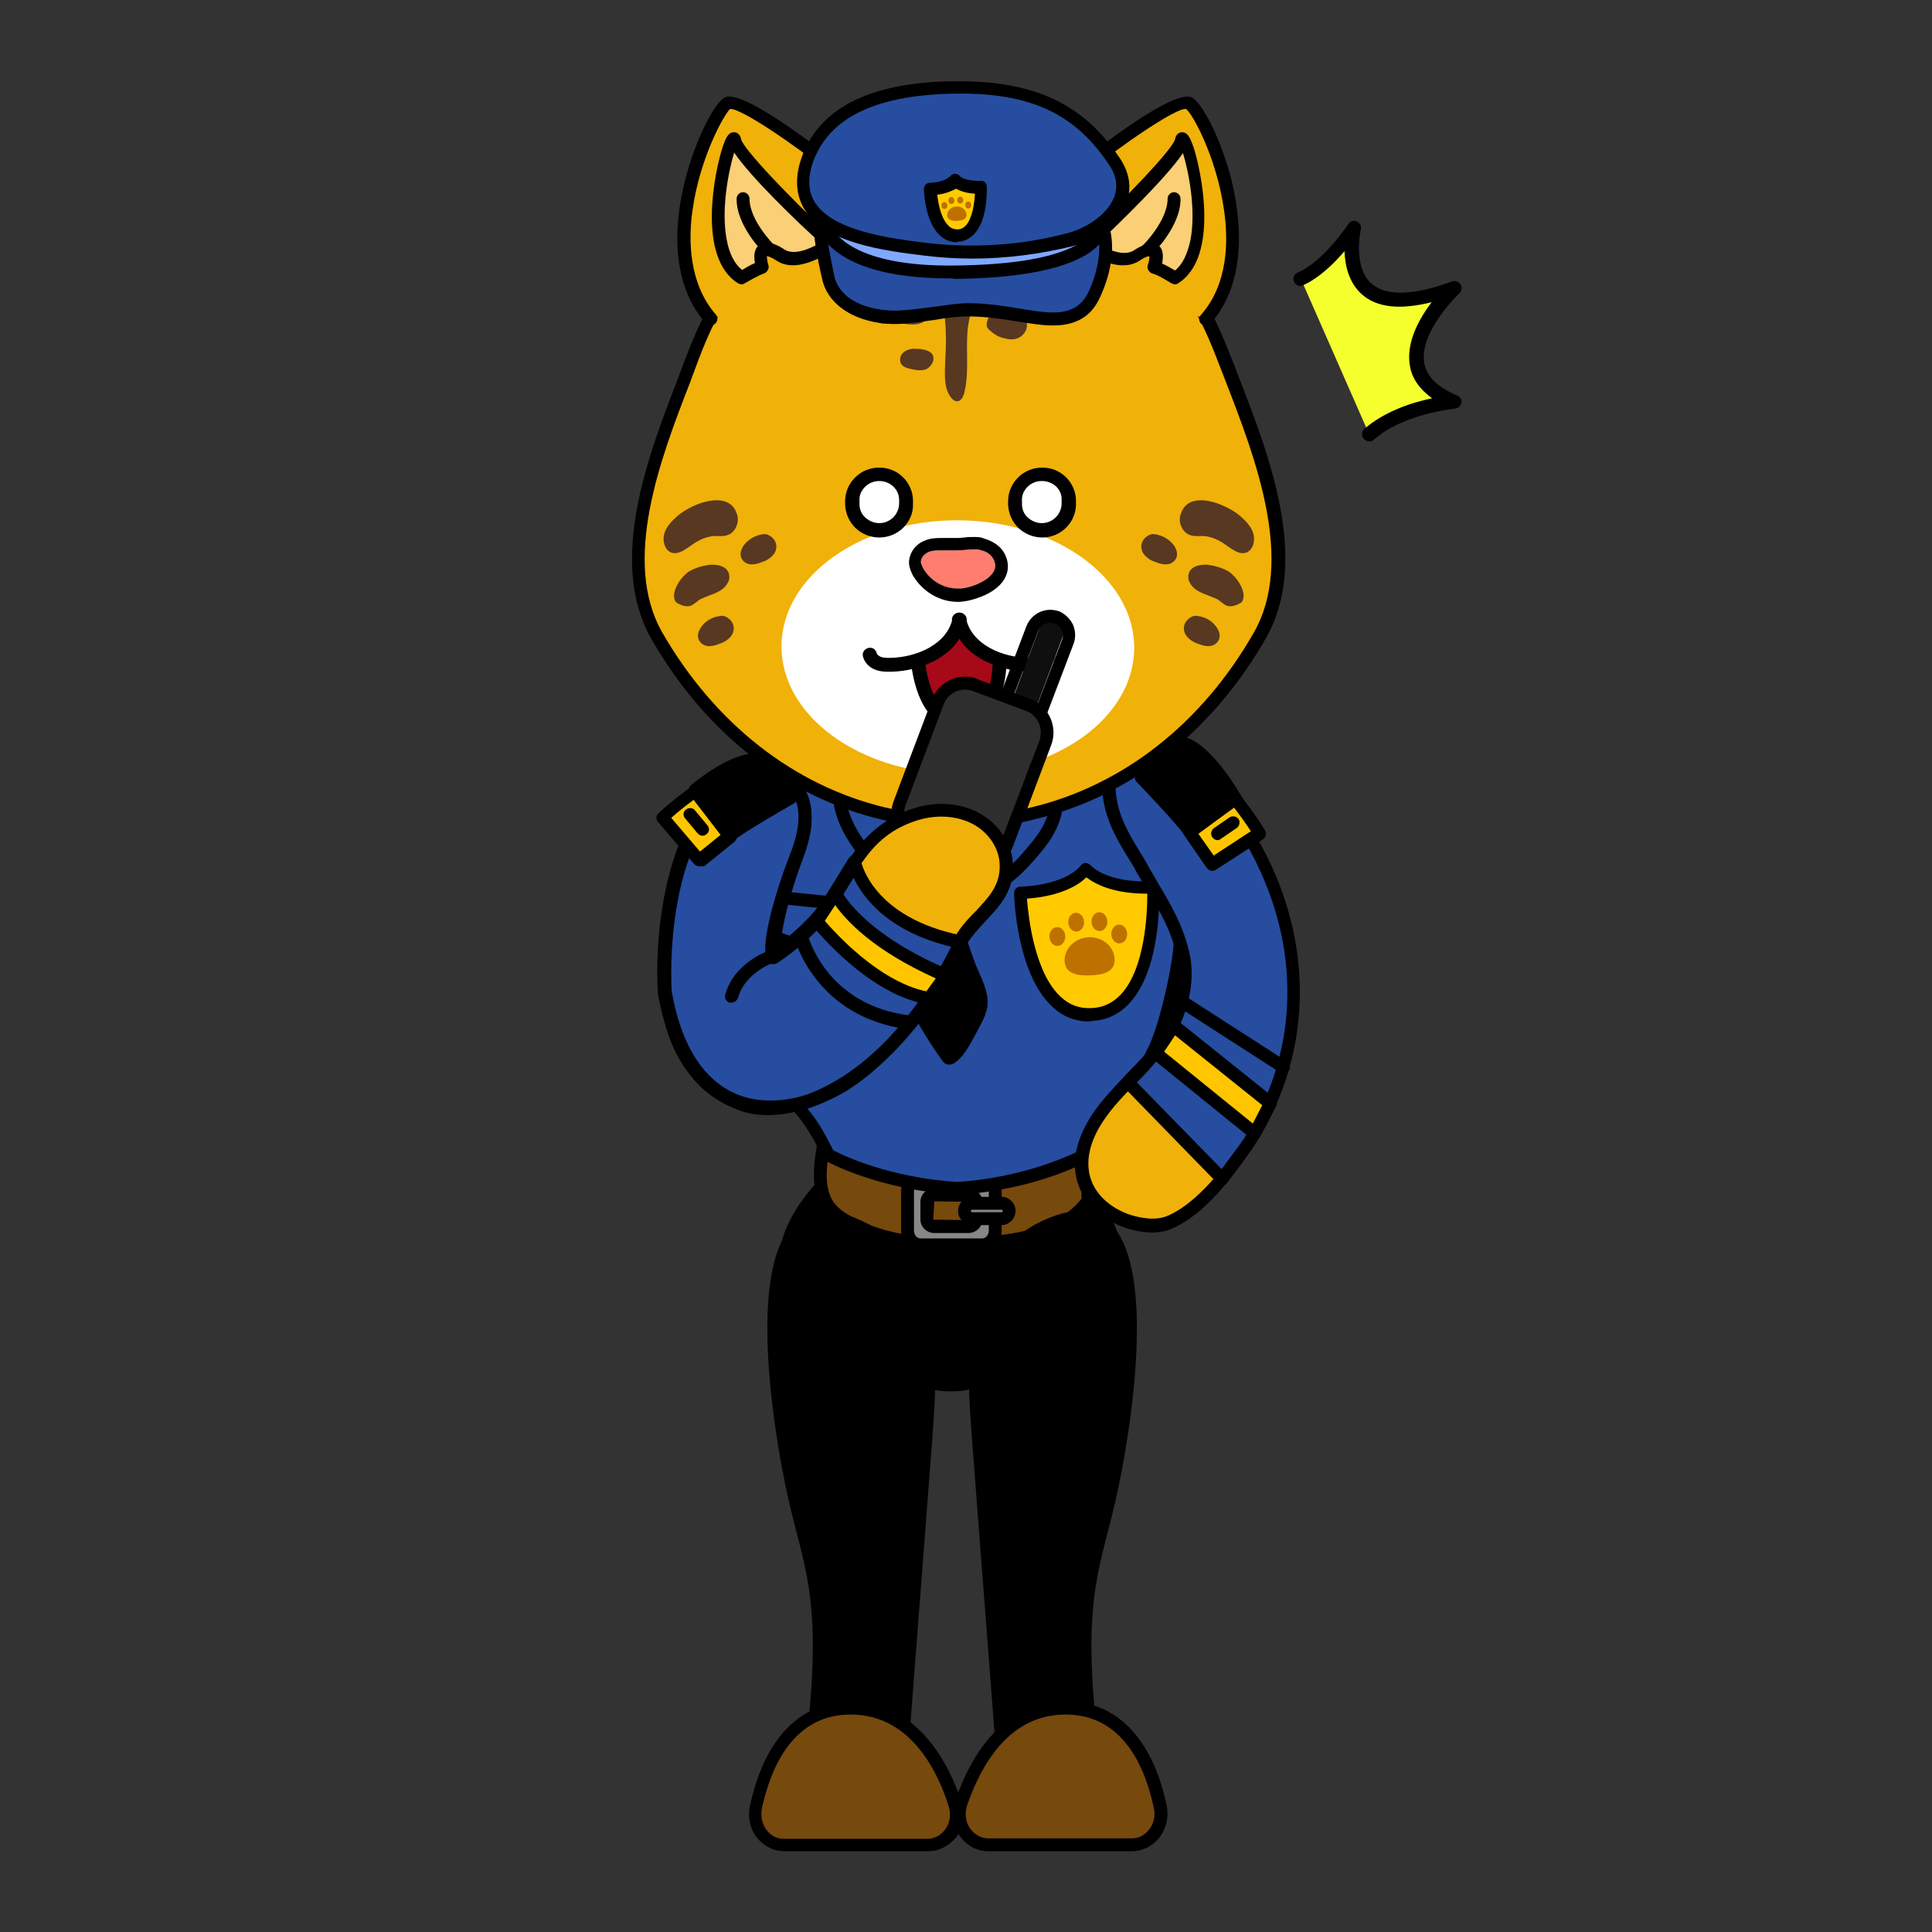 <?xml version="1.0" encoding="utf-8"?>
<!-- Generator: Adobe Illustrator 26.5.0, SVG Export Plug-In . SVG Version: 6.00 Build 0)  -->
<svg version="1.1" id="레이어_5" xmlns="http://www.w3.org/2000/svg" xmlns:xlink="http://www.w3.org/1999/xlink" x="0px"
	 y="0px" viewBox="0 0 390 390" style="enable-background:new 0 0 390 390;" xml:space="preserve">
<rect x="0" y="0" width="390" height="390" fill="#333333" stroke="none"/>
<path d="M211.9,232.8c-5.7-3-12.9-4.4-19.9-4.4c-7,0-14.2,1.4-19.9,4.4c-6.7,3.5-16.9,15.8-14.2,23.4c1,2.9,3.6,4.9,6.1,6.8
	c7.8,5.9,15.6,11.6,23.6,17.2c1.3,0.9,7.4,0.9,8.7,0c8-5.6,15.9-11.3,23.6-17.2c2.5-1.9,5.1-3.9,6.1-6.8
	C228.8,248.6,218.7,236.4,211.9,232.8z"/>
<g>
	<path style="fill:#76490D;" d="M219.9,231.8c0,3.6-0.3,6.9-0.3,10.5c-4.7,6.4-13.1,7.9-20.6,8.5c-9.3,0.7-19.1,0.4-27.5-4.1
		c-1.6-0.8-3.2-1.9-4.2-3.4c-2.3-3.3-1.7-7.9-1.1-12c14.3-0.6,29.3-1.6,43.6-2.2C213.1,229.1,216.9,230.6,219.9,231.8z"/>
	<path d="M192,252.4c-6.8,0-14.4-0.9-21.1-4.5c-1.5-0.8-3.4-1.9-4.7-3.8c-2.6-3.7-2-8.6-1.3-12.9l0.2-1l1,0
		c7.2-0.3,14.5-0.7,21.8-1.1c7.3-0.4,14.7-0.8,21.8-1.1c3.4-0.1,7.3,1.3,10.6,2.7l0.8,0.3v0.9c0,1.8-0.1,3.6-0.2,5.3
		c-0.1,1.7-0.2,3.4-0.2,5.2v0.4l-0.3,0.3c-5.2,6.9-14.2,8.4-21.6,9C196.9,252.3,194.5,252.4,192,252.4z M167.3,232.7
		c-0.6,3.7-0.8,7.4,1,10c1,1.4,2.5,2.3,3.8,3c8.6,4.6,18.8,4.5,26.8,3.9c6.6-0.5,14.8-1.8,19.4-7.6c0-1.7,0.1-3.3,0.2-4.9
		c0.1-1.4,0.1-2.9,0.2-4.4c-2.9-1.2-6-2.3-8.7-2.1c-7.2,0.3-14.5,0.7-21.8,1.1C181.1,232,174.2,232.4,167.3,232.7z"/>
</g>
<g>
	<g>
		<path style="fill:#878787;" d="M198.2,237.5h-12.3c-1.5,0-2.7,1.3-2.7,2.9v8c0,1.6,1.2,2.9,2.7,2.9h12.3c1.5,0,2.7-1.3,2.7-2.9v-8
			C200.9,238.8,199.7,237.5,198.2,237.5z M197,246.3c0,0.8-0.7,1.4-1.5,1.4h-6.9c-0.8,0-1.5-0.6-1.5-1.4v-3.6c0-0.8,0.7-1.4,1.5-1.4
			h6.9c0.8,0,1.5,0.6,1.5,1.4V246.3z"/>
		<path d="M198.2,252.7h-12.3c-2.2,0-4-1.9-4-4.2v-8c0-2.3,1.8-4.2,4-4.2h12.3c2.2,0,4,1.9,4,4.2v8
			C202.2,250.8,200.4,252.7,198.2,252.7z M185.9,238.8c-0.8,0-1.4,0.7-1.4,1.6v8c0,0.9,0.6,1.6,1.4,1.6h12.3c0.8,0,1.4-0.7,1.4-1.6
			v-8c0-0.9-0.6-1.6-1.4-1.6H185.9z M195.5,248.9h-6.9c-1.5,0-2.8-1.2-2.8-2.7v-3.6c0-1.5,1.2-2.7,2.8-2.7h6.9
			c1.5,0,2.8,1.2,2.8,2.7v3.6C198.3,247.7,197,248.9,195.5,248.9z M188.6,242.5l-0.2,3.7l7.1,0.1l0.2-0.1v-3.6L188.6,242.5z"/>
	</g>
	<g>
		<path style="fill:#878787;" d="M203,246h-7.6c-0.4,0-0.7-0.3-0.7-0.7v-1.7c0-0.4,0.3-0.7,0.7-0.7h7.6c0.4,0,0.7,0.3,0.7,0.7v1.7
			C203.7,245.7,203.4,246,203,246z"/>
		<path d="M202.2,247.3h-6c-1.5,0-2.8-1.3-2.8-2.8c0-1.7,1.3-2.9,2.8-2.9h6c1.5,0,2.8,1.3,2.8,2.8C205,246,203.7,247.3,202.2,247.3z
			 M196.2,244.2c-0.1,0-0.2,0.1-0.2,0.2c0,0.2,0.1,0.3,0.2,0.3h6c0.1,0,0.2-0.1,0.2-0.2c0-0.2-0.1-0.3-0.2-0.3H196.2z"/>
	</g>
</g>
<g>
	<path d="M159.3,303.3c1.3,5.6,3,11.1,3.9,16.8c1.7,10.8,0.6,21.9-0.5,32.8c6.7,2,13.8,2.5,20.6,1.5c1.6-21.4,3.3-42.7,4.9-64.1
		c0.6-8.1,1.2-16.3-0.4-24.2c-1.6-7.9-5.9-15.6-12.7-19.1C145.5,231.7,156.3,290.5,159.3,303.3z"/>
	<g>
		<path style="fill:#76490D;" d="M158.3,372.4c-3.8,0-6.5-3.8-5.7-7.7c1.8-8.2,6.5-19.9,19.1-19.9c12.3,0,18.3,11.2,21.1,19.3
			c1.4,4.1-1.5,8.3-5.5,8.3H158.3z"/>
		<path d="M187.3,373.7h-29c-2.1,0-4-1-5.4-2.6c-1.5-1.8-2-4.3-1.5-6.6c2.9-13.5,10.1-21,20.4-21c10,0,17.9,7.2,22.3,20.2
			c0.8,2.4,0.4,5-1,7.1C191.6,372.6,189.6,373.7,187.3,373.7z M171.7,346.1c-11.4,0-16,10.3-17.9,18.9c-0.3,1.6,0,3.2,1,4.5
			c0.9,1.1,2.1,1.7,3.4,1.7h29c1.4,0,2.7-0.7,3.6-1.9c1-1.4,1.2-3.1,0.7-4.7C188.8,356.1,183,346.1,171.7,346.1z"/>
	</g>
</g>
<g>
	<path d="M225.1,303.3c-1.3,5.6-3,11.1-3.9,16.8c-1.7,10.8-0.6,21.9,0.5,32.8c-6.7,2-13.8,2.5-20.6,1.5c-1.6-21.4-3.3-42.7-4.9-64.1
		c-0.6-8.1-1.2-16.3,0.4-24.2c1.6-7.9,5.9-15.6,12.7-19.1C238.9,231.7,228.1,290.5,225.1,303.3z"/>
	<g>
		<path style="fill:#76490D;" d="M228.5,372.4c3.8,0,6.5-3.8,5.7-7.7c-1.8-8.2-6.5-19.9-19.1-19.9c-12.3,0-18.3,11.2-21.1,19.3
			c-1.4,4.1,1.5,8.3,5.5,8.3H228.5z"/>
		<path d="M228.5,373.7h-29c-2.3,0-4.3-1.1-5.7-3c-1.5-2-1.8-4.7-1-7.1c4.4-13,12.3-20.2,22.3-20.2c10.2,0,17.5,7.4,20.4,21
			c0.5,2.4-0.1,4.8-1.5,6.6C232.6,372.7,230.6,373.7,228.5,373.7z M215.1,346.1c-11.3,0-17,10-19.9,18.4c-0.5,1.6-0.3,3.4,0.7,4.7
			c0.9,1.2,2.2,1.9,3.6,1.9h29c1.3,0,2.5-0.6,3.4-1.7c1-1.2,1.4-2.9,1-4.5C231.1,356.4,226.5,346.1,215.1,346.1z"/>
	</g>
</g>
<g>
	<g>
		<path style="fill:#264DA0;" d="M233.9,170c-2.1-5.7-4.2-11.5-6.3-17.2h-34.5h-34.5c-2.1,5.7-4.2,11.5-6.3,17.2
			c-2.5,6.9-5.1,14.3-4.3,21.9c0.6,5.3,2.9,15.3,5.1,19.8c6,12.5,8,9,14.1,21.5c0,0,10,5.7,25.9,6.8c15.9-1.1,25.9-6.8,25.9-6.8
			c6-12.5,8-9,14.1-21.5c2.2-4.6,4.5-14.5,5.1-19.8C239.1,184.3,236.5,176.9,233.9,170z"/>
		<path d="M193.2,241.2c-16.2-1.1-26.2-6.7-26.6-6.9l-0.3-0.2l-0.2-0.4c-2.9-6.1-4.8-8.2-6.8-10.4c-2-2.3-4.1-4.6-7.2-11
			c-2.3-4.9-4.6-15.1-5.2-20.2c-0.9-8.1,2-16.1,4.3-22.5l6.6-18h70.8l6.6,18c2.3,6.4,5.2,14.4,4.3,22.5c-0.6,5.2-2.8,15.4-5.2,20.2
			c-3.1,6.4-5.2,8.7-7.2,11c-2,2.2-3.9,4.4-6.8,10.4l-0.2,0.4l-0.3,0.2C219.3,234.5,209.3,240.2,193.2,241.2z M168.2,232.2
			c1.9,1,11.2,5.5,25,6.4c13.6-0.9,23-5.5,24.9-6.4c3-6.1,5-8.4,7-10.6c2-2.2,3.9-4.4,6.8-10.4c2-4.2,4.3-13.9,4.9-19.4
			c0.9-7.5-1.9-15.2-4.2-21.3l-6-16.3h-67.2l-6,16.3c-2.2,6.2-5,13.8-4.2,21.3c0.6,5.5,2.9,15.2,4.9,19.4c2.9,6.1,4.8,8.2,6.8,10.4
			C163.2,223.8,165.2,226.1,168.2,232.2z"/>
	</g>
	<path d="M188.5,182.4c0.2,0.2,0.5,0.5,0.6,0.8c0.1,0.4,0,0.7-0.1,1.1c-1.6,5.7-3.4,11.4-5.3,16.9c-0.2,0.4-0.3,0.9-0.3,1.3
		c0,0.5,0.2,0.9,0.5,1.4c1.8,3.4,3.8,6.7,6.1,9.9c0.2,0.3,0.5,0.7,0.8,0.9c2.7,1.5,5.8-5.4,6.8-7.2c1.2-2.2,2.2-4.2,1.6-6.8
		c-0.5-2.5-1.9-4.8-2.7-7.2c-1-2.9-2.4-6.4-2.5-9.5c0-0.5,0.3-0.9,0.6-1.3c1-1.3,2.1-2.6,2.9-4.1c0.7-1.5,1.1-3.4,0.6-5
		c-1.3-4-6.6-4-9.1-1.4c-1,1.1-2,2.7-2.9,4C184.5,178.5,186.8,180.6,188.5,182.4z"/>
	<g>
		<path style="fill:#264DA0;" d="M169.4,159.6c-0.1,6.8,5.5,14,10.6,17.3c2.1,1.3,2.5,1.6,4.5,0.6c2.6-1.3,5.2-4.2,7.1-6.2
			c2.1,1.8,4.1,6.5,6.8,7.4c3.5,1.1,8.8-5.3,10.8-7.8c3-3.7,5-8.2,3.5-13.1c-3.1-10-13.6-13.9-22.6-13.4c-6.4,0.3-14.9,3.2-18.9,9
			C170,155.3,169.5,157.4,169.4,159.6z"/>
		<path d="M199.3,180.1c-0.4,0-0.8-0.1-1.2-0.2c-2.1-0.6-3.6-2.8-5.1-4.8c-0.5-0.7-1-1.3-1.4-1.9c-1.9,1.9-4.1,4.2-6.5,5.5
			c-2.6,1.3-3.5,0.9-5.7-0.6c-5.7-3.7-11.4-11.2-11.3-18.4c0-2.5,0.7-4.9,2.2-7c4.2-6.2,13-9.3,19.9-9.6c9.5-0.5,20.6,3.8,23.9,14.3
			c1.4,4.6,0.2,9.6-3.7,14.3C207.1,175.7,203,180.1,199.3,180.1z M191.6,169.5l0.9,0.8c0.9,0.8,1.8,2,2.7,3.2
			c1.2,1.6,2.5,3.5,3.7,3.9c1.3,0.4,3.9-0.6,9.4-7.4c3.4-4.1,4.5-8.1,3.3-11.9c-2.9-9.3-12.8-13-21.3-12.5
			c-6.3,0.3-14.2,3.1-17.9,8.5c-1.1,1.7-1.7,3.5-1.7,5.5l0,0c-0.1,6.3,5.1,13,10,16.2c1.9,1.2,1.9,1.2,3.2,0.5
			c2.1-1.1,4.3-3.3,6-5.2L191.6,169.5z"/>
	</g>
	<path d="M164.7,193.5c-0.1,0-0.3,0-0.4-0.1l-9.8-3.6c-0.6-0.2-1-0.9-0.8-1.5l1.6-7.5c0.1-0.6,0.7-1.1,1.4-1l19.8,2
		c0.7,0.1,1.2,0.6,1.2,1.3v7.4c0,0.6-0.5,1.2-1.1,1.3l-11.6,1.7C164.9,193.5,164.8,193.5,164.7,193.5z M156.4,187.8l8.5,3.1
		l10.2-1.5v-5.1l-17.5-1.8L156.4,187.8z"/>
	<g>
		<g>
			<path style="fill:#FFCA00;" d="M232.8,179.2c-10.4,0.4-13.6-3.7-13.6-3.7s-2.8,4.4-13.3,4.8c0,0,0.8,25.2,14.4,24.7
				C234,204.4,232.8,179.2,232.8,179.2z"/>
			<path d="M219.9,206.2c-2.9,0-5.4-1-7.5-3c-7.2-6.7-7.7-22.2-7.7-22.9c0-0.7,0.5-1.3,1.2-1.3c9.5-0.4,12.2-4.2,12.2-4.2
				c0.2-0.3,0.6-0.6,1-0.6c0.4,0,0.8,0.2,1.1,0.5c0,0,3,3.6,12.5,3.2c0.8,0,1.3,0.5,1.3,1.2c0,0.7,0.7,16.2-6,23.4
				c-2.1,2.3-4.7,3.5-7.8,3.6C220.2,206.2,220.1,206.2,219.9,206.2z M207.3,181.4c0.3,3.7,1.5,14.9,6.8,19.8
				c1.8,1.7,3.8,2.4,6.2,2.3c2.4-0.1,4.3-1,6-2.8c4.9-5.3,5.3-16.5,5.3-20.3c0,0-0.1,0-0.1,0c-6.9,0-10.5-2-12.2-3.3
				C217.8,178.6,214.2,180.9,207.3,181.4z"/>
		</g>
		<g>
			<path style="fill:#BF7100;" d="M225,193.6c0.1,2.5-2.1,3.2-4.9,3.3s-5.1-0.4-5.2-2.9s2.1-4.7,4.9-4.8S224.9,191.1,225,193.6z"/>
			<g>
				
					<ellipse transform="matrix(0.999 -3.796101e-02 3.796101e-02 0.999 -7.024 8.241)" style="fill:#BF7100;" cx="213.5" cy="189.1" rx="1.6" ry="1.9"/>
				
					<ellipse transform="matrix(0.999 -3.796101e-02 3.796101e-02 0.999 -6.997 8.715)" style="fill:#BF7100;" cx="226" cy="188.6" rx="1.6" ry="1.9"/>
			</g>
			<g>
				
					<ellipse transform="matrix(0.999 -3.796101e-02 3.796101e-02 0.999 -6.913 8.382)" style="fill:#BF7100;" cx="217.3" cy="186.2" rx="1.6" ry="1.9"/>
				
					<ellipse transform="matrix(0.999 -3.796101e-02 3.796101e-02 0.999 -6.903 8.562)" style="fill:#BF7100;" cx="222" cy="186.1" rx="1.6" ry="1.9"/>
			</g>
		</g>
	</g>
</g>
<g>
	<g>
		<path style="fill:#F0B109;" d="M230.6,150.5c0.8-0.1,1.7-0.2,2.6-0.2c7.8,0,13.7,10.2,18.1,17.3c11.4,18.2,14.4,42,0.7,63.1
			c-4.1,6.3-9.7,13.4-15.6,16c-2.5,1.1-5.2,0.9-7.8,0.2c-4.7-1.2-9.5-4.8-10.2-10.3c-0.6-4.3,1.4-8.6,3.9-11.9
			c3.3-4.5,7.4-7.9,10.9-12.1c4.4-5.3,7.3-13.2,5.6-20.2c-1.7-6.9-4.8-11-8.2-17c-2.9-5.1-6.3-9.4-6.7-15.9
			C223.6,153.6,226.6,151.1,230.6,150.5z"/>
		<path d="M232.5,248.8c-1.3,0-2.7-0.2-4.2-0.6c-4.6-1.2-10.3-4.9-11.2-11.4c-0.7-5.1,1.9-9.8,4.1-12.9c1.9-2.6,4.2-4.9,6.3-7.2
			c1.6-1.6,3.2-3.3,4.7-5c4.7-5.6,6.8-13.1,5.3-19.1c-1.3-5.2-3.4-8.7-5.8-12.7c-0.7-1.2-1.5-2.5-2.3-3.9c-0.5-1-1.1-1.9-1.7-2.9
			c-2.4-3.9-4.8-8-5.2-13.6c-0.4-5.8,2.4-9.5,7.8-10.4l0,0c0.9-0.1,1.9-0.1,2.9-0.2c8.1,0,13.8,9.2,18.3,16.6l0.8,1.4
			c13.1,20.9,13.3,45,0.7,64.5c-5.6,8.6-11,14.2-16.2,16.5C235.6,248.5,234.2,248.8,232.5,248.8z M233.3,151.5
			c-0.9,0-1.7,0.1-2.4,0.2l0,0c-4.1,0.7-5.9,3.1-5.6,7.7c0.3,4.9,2.5,8.6,4.8,12.4c0.6,1,1.2,1.9,1.7,2.9c0.8,1.4,1.5,2.6,2.2,3.8
			c2.5,4.2,4.7,7.9,6.1,13.4c1.7,6.7-0.6,15.1-5.8,21.3c-1.5,1.8-3.2,3.5-4.8,5.2c-2.1,2.2-4.3,4.4-6.1,6.9c-2,2.7-4.2,6.8-3.6,11
			c0.7,5.2,5.4,8.2,9.3,9.2c2.8,0.7,5,0.7,6.9-0.2c4.6-2.1,9.8-7.4,15.1-15.5c12.1-18.7,11.8-41.7-0.7-61.8l-0.9-1.4
			C245.2,160.1,239.9,151.5,233.3,151.5C233.3,151.5,233.3,151.5,233.3,151.5z M230.6,150.5L230.6,150.5L230.6,150.5z"/>
	</g>
	<g>
		<path style="fill:#264DA0;" d="M246.7,238.1c1-1.3,4.5-6,5.3-7.3c13.7-21.2,10.7-44.9-0.7-63.1c-4.4-7.1-10.3-17.3-18.1-17.3
			c-0.9,0-1.8,0.1-2.6,0.2c-4.1,0.7-7.1,3.2-6.7,9.1c0.4,6.5,3.8,10.8,6.7,15.9c3.4,6,6.5,10,8.2,17c1.7,7-1.1,14.9-5.6,20.2
			c-1.8,2.1-3.7,4-5.6,6L246.7,238.1z"/>
		<path d="M246.7,239.3c-0.3,0-0.7-0.1-0.9-0.4l-19-19.5c-0.5-0.5-0.5-1.3,0-1.8l0.8-0.8c1.6-1.6,3.2-3.3,4.7-5.1
			c4.7-5.6,6.8-13.1,5.3-19.1c-1.3-5.2-3.4-8.7-5.8-12.7c-0.7-1.2-1.5-2.5-2.3-3.9c-0.5-1-1.1-1.9-1.7-2.9c-2.4-3.9-4.8-8-5.2-13.6
			c-0.4-5.8,2.4-9.5,7.8-10.4c0.9-0.1,1.9-0.1,2.9-0.2c8.1,0,13.8,9.2,18.3,16.6l0.8,1.4c13.1,20.9,13.3,45,0.7,64.5
			c-0.6,1-2.7,3.7-4.2,5.7l-1.2,1.7C247.5,239.1,247.2,239.3,246.7,239.3C246.8,239.3,246.7,239.3,246.7,239.3z M229.5,218.5
			l17.1,17.5l0.3-0.4c1.4-1.9,3.5-4.7,4.1-5.6c12.1-18.7,11.8-41.7-0.7-61.8l-0.9-1.4c-4.2-6.8-9.5-15.3-16.2-15.3c0,0,0,0,0,0
			c-0.9,0-1.7,0.1-2.4,0.2c-4.1,0.7-5.9,3.1-5.6,7.7c0.3,4.9,2.5,8.6,4.8,12.4c0.6,1,1.2,1.9,1.7,2.9c0.8,1.4,1.5,2.6,2.2,3.8
			c2.5,4.2,4.7,7.9,6.1,13.4c1.7,6.7-0.6,15.1-5.8,21.3C232.7,215.2,231.1,216.9,229.5,218.5z"/>
	</g>
	<g>
		<line style="fill:#D5B898;" x1="259.1" y1="215.4" x2="238.6" y2="202.2"/>
		<path d="M259.1,216.7c-0.2,0-0.5-0.1-0.7-0.2l-20.5-13.2c-0.6-0.4-0.8-1.2-0.4-1.8c0.4-0.6,1.2-0.8,1.8-0.4l20.5,13.2
			c0.6,0.4,0.8,1.2,0.4,1.8C259.9,216.5,259.5,216.7,259.1,216.7z"/>
	</g>
	<g>
		<g>
			<path style="fill:#FFC600;" d="M249.4,161.2c0,0,3.5,4.6,4.8,7l-9.6,6.2l-4.5-6.5L249.4,161.2z"/>
			<path d="M244.7,175.8c-0.4,0-0.8-0.2-1.1-0.6l-4.5-6.5c-0.4-0.6-0.3-1.4,0.3-1.8l9.2-6.7c0.6-0.4,1.4-0.3,1.8,0.3
				c0.1,0.2,3.6,4.7,5,7.2c0.3,0.6,0.1,1.3-0.4,1.7l-9.6,6.2C245.2,175.7,244.9,175.8,244.7,175.8z M241.9,168.3l3.1,4.4l7.5-4.9
				c-1-1.6-2.5-3.6-3.4-4.8L241.9,168.3z"/>
		</g>
		<g>
			<line style="fill:#FFC600;" x1="249" y1="166.1" x2="245.8" y2="168.3"/>
			<path d="M245.8,169.6c-0.4,0-0.8-0.2-1.1-0.6c-0.4-0.6-0.2-1.4,0.3-1.8l3.2-2.2c0.6-0.4,1.4-0.2,1.8,0.3c0.4,0.6,0.2,1.4-0.3,1.8
				l-3.2,2.2C246.3,169.5,246,169.6,245.8,169.6z"/>
		</g>
		<g>
			<path d="M249.4,161.2c0,0-5.3-9.3-10.1-11l-9,6.8c0,0,7.9,8.2,9.8,10.9L249.4,161.2z"/>
			<path d="M240.2,169.2c-0.1,0-0.1,0-0.2,0c-0.3-0.1-0.6-0.3-0.8-0.5c-1.8-2.6-9.6-10.7-9.7-10.8c-0.3-0.3-0.4-0.6-0.4-1
				c0-0.4,0.2-0.7,0.5-0.9l9-6.8c0.4-0.3,0.8-0.3,1.2-0.2c5.2,1.9,10.5,11.2,10.7,11.6c0.3,0.6,0.2,1.3-0.4,1.7l-9.2,6.7
				C240.7,169.2,240.4,169.2,240.2,169.2z M232.3,157.2c1.9,2,6.1,6.4,8.1,9l7.3-5.3c-1.7-2.7-5.2-7.6-8.2-9.2L232.3,157.2z"/>
		</g>
	</g>
	<g>
		<polygon style="fill:#FFC600;" points="256.4,222.7 236.9,207 233.3,212.6 253.3,228.8 		"/>
		<path d="M253.3,230.1c-0.3,0-0.6-0.1-0.8-0.3l-20-16.2c-0.5-0.4-0.6-1.1-0.3-1.7l3.6-5.6c0.2-0.3,0.5-0.5,0.9-0.6
			c0.4-0.1,0.7,0,1,0.3l19.6,15.7c0.5,0.4,0.6,1.1,0.3,1.6l-3.2,6.1c-0.2,0.3-0.5,0.6-0.9,0.7C253.4,230,253.4,230.1,253.3,230.1z
			 M235,212.3l17.9,14.5l1.9-3.7l-17.6-14.1L235,212.3z"/>
	</g>
</g>
<g>
	<g>
		<path style="fill:#F0B109;" d="M247.8,74.1c-2.1-5.6-4.3-11.3-8-15.8c-8.9-10.8-23.5-12.4-36-12.4c-3.4,0-6.8-0.1-10.3-0.1
			c-3.4,0-6.9,0.1-10.3,0.1c-12.6,0-27.2,1.6-36,12.4c-3.7,4.5-5.9,10.2-8,15.8c-5.9,15.5-15.7,38.3-6.5,54.3
			c11.3,19.6,27.8,31.6,45.9,35.9c4.9,1.2,9.9,1.7,15,1.7c5.1,0,10.1-0.6,15-1.7c18.1-4.3,34.6-16.3,45.9-35.9
			C263.5,112.4,253.7,89.6,247.8,74.1z"/>
		<path d="M193.5,167.3c-5.2,0-10.4-0.6-15.3-1.8C159,161,142.4,148,131.5,129c-8.9-15.6-0.7-37,5.4-52.7l1-2.7
			c2-5.3,4.4-11.4,8.3-16.1c9.4-11.4,24.7-12.9,37-12.9c2.4,0,4.8,0,7.3-0.1l3,0l3,0c2.4,0,4.9,0.1,7.3,0.1c12.3,0,27.7,1.5,37,12.9
			c3.9,4.7,6.2,10.8,8.3,16.1l1,2.6c6.1,15.7,14.4,37.1,5.4,52.7c-10.9,19-27.5,32-46.7,36.5C203.8,166.7,198.7,167.3,193.5,167.3z
			 M193.4,47.1l-2.9,0c-2.4,0-4.9,0.1-7.3,0.1c-11.8,0-26.4,1.4-35.1,11.9c-3.6,4.4-5.8,10-7.8,15.4l-1,2.7
			c-5.9,15.2-13.9,36-5.6,50.5c10.6,18.4,26.6,30.9,45,35.3c4.7,1.1,9.7,1.7,14.7,1.7c5,0,10-0.6,14.7-1.7
			c18.5-4.4,34.5-16.9,45-35.3c8.3-14.5,0.3-35.3-5.6-50.5l-1-2.6c0,0,0,0,0,0c-2.1-5.4-4.2-11-7.8-15.4
			c-8.7-10.6-23.3-11.9-35-11.9c-2.4,0-4.9,0-7.3-0.1L193.4,47.1z"/>
	</g>
	<g>
		
			<ellipse transform="matrix(7.726332e-03 -1 1 7.726332e-03 61.263 322.921)" style="fill:#FFFFFF;" cx="193.3" cy="130.6" rx="25.6" ry="35.6"/>
		<g>
			<path style="fill-rule:evenodd;clip-rule:evenodd;fill:#FF7D6E;" d="M193.4,111.1c1.6,0,3.2-0.4,4.7,0c1,0.2,1.9,0.8,2.4,1.7
				c1.9,3.3-3.4,5.5-5.8,5.9c-3.4,0.6-6.5-0.9-8.3-3.9c-0.2-0.4-0.4-0.8-0.5-1.2c-0.1-0.9,0.6-1.7,1.4-2.1c0.8-0.4,1.7-0.4,2.6-0.4
				C191.2,111.1,192.3,111.1,193.4,111.1z"/>
			<path d="M196.5,110.9c0.5,0,1.1,0,1.6,0.2c1,0.2,1.9,0.8,2.4,1.7c1.9,3.3-3.4,5.5-5.8,5.9c-0.5,0.1-0.9,0.1-1.4,0.1
				c-2.8,0-5.4-1.5-6.9-4c-0.2-0.4-0.4-0.8-0.5-1.2c-0.1-0.9,0.6-1.7,1.4-2.1c0.8-0.4,1.7-0.4,2.6-0.4c1.1,0,2.2,0,3.3,0
				C194.4,111.1,195.5,110.9,196.5,110.9 M196.5,108.4c-0.6,0-1.2,0-1.8,0.1c-0.4,0-0.9,0.1-1.3,0.1l-1.4,0l-1.9,0
				c-1,0-2.3,0-3.6,0.6c-1.9,0.8-3.1,2.7-3,4.6c0.1,1,0.5,1.8,0.8,2.4c2,3.3,5.4,5.3,9.1,5.3c0.6,0,1.2-0.1,1.8-0.2
				c2.1-0.4,6.4-1.8,7.8-4.9c0.7-1.5,0.6-3.2-0.3-4.8c-0.8-1.4-2.3-2.4-4.1-2.9C198,108.4,197.3,108.4,196.5,108.4L196.5,108.4z"/>
		</g>
		<g>
			<g>
				<g>
					<path style="fill-rule:evenodd;clip-rule:evenodd;fill:#FFFFFF;" d="M177.5,107.1L177.5,107.1c3,0,5.4-2.4,5.4-5.4l0-0.7
						c0-2.9-2.5-5.3-5.5-5.3s-5.4,2.4-5.4,5.4l0,0.7C172.1,104.8,174.5,107.1,177.5,107.1"/>
					<path d="M177.5,108.5c-1.8,0-3.5-0.7-4.8-1.9c-1.3-1.3-2-2.9-2.1-4.7l0-0.7c0-1.8,0.7-3.5,2-4.8c1.3-1.3,3-2,4.8-2
						c3.8-0.1,6.9,3,6.9,6.7l0,0.7C184.4,105.4,181.3,108.5,177.5,108.5L177.5,108.5C177.5,108.5,177.5,108.5,177.5,108.5z
						 M177.5,97.1C177.5,97.1,177.5,97.1,177.5,97.1c-1.1,0-2.1,0.4-2.9,1.2c-0.7,0.7-1.2,1.7-1.1,2.8l0,0.7c0,1,0.4,2,1.2,2.7
						c0.8,0.7,1.8,1.1,2.8,1.1c0,0,0,0,0,0l0,0c2.2,0,4-1.8,4-4l0-0.7C181.5,98.8,179.7,97.1,177.5,97.1z"/>
				</g>
			</g>
		</g>
		<g>
			<g>
				<g>
					<path style="fill-rule:evenodd;clip-rule:evenodd;fill:#FFFFFF;" d="M210.4,107.1L210.4,107.1c3,0,5.4-2.4,5.4-5.4l0-0.7
						c0-2.9-2.5-5.3-5.5-5.3s-5.4,2.4-5.4,5.4l0,0.7C204.9,104.8,207.4,107.1,210.4,107.1"/>
					<path d="M210.4,108.5c-1.8,0-3.5-0.7-4.8-1.9c-1.3-1.3-2-2.9-2.1-4.7l0-0.7c0-1.8,0.7-3.5,2-4.8c1.3-1.3,3-2,4.8-2
						c3.8-0.1,6.9,3,6.9,6.7l0,0.7C217.2,105.4,214.2,108.5,210.4,108.5L210.4,108.5C210.4,108.5,210.4,108.5,210.4,108.5z
						 M210.3,97.1C210.3,97.1,210.3,97.1,210.3,97.1c-1.1,0-2.1,0.4-2.9,1.2c-0.7,0.7-1.2,1.7-1.1,2.8l0,0.7c0,1,0.4,2,1.2,2.7
						c0.8,0.7,1.8,1.1,2.8,1.1c0,0,0,0,0,0l0,0c2.2,0,4-1.8,4-4l0-0.7C214.4,98.8,212.6,97.1,210.3,97.1z"/>
				</g>
			</g>
		</g>
		<g>
			<path style="fill:#A60918;" d="M193.5,127.6c-3.2,3.7-8.2,5.8-8.2,5.8s0.9,11.8,7.5,11.8s8.9-5.1,9-11.6
				C201.8,133.6,195.4,131.5,193.5,127.6z"/>
			<path d="M192.8,146.6c-7.8,0-8.9-12.6-8.9-13.1c-0.1-0.8,0.5-1.5,1.3-1.5c0.7-0.1,1.5,0.5,1.5,1.3c0,0.1,1,10.5,6.1,10.5
				c1.8,0,7.4,0,7.6-10.3c0-0.8,0.6-1.4,1.4-1.4c0,0,0,0,0,0c0.8,0,1.4,0.7,1.4,1.4C202.9,144.9,196.5,146.6,192.8,146.6z"/>
			<g>
				<path d="M179.2,135.6c-0.8,0-1.7-0.1-2.5-0.4c-1.3-0.5-2.2-1.5-2.5-2.7c-0.2-0.8,0.3-1.5,1.1-1.7c0.8-0.2,1.5,0.3,1.7,1.1
					c0.1,0.3,0.4,0.5,0.8,0.7c0.5,0.2,1.2,0.2,1.9,0.2c5.3-0.1,11.5-2.7,12.6-8c0.2-0.8,0.9-1.2,1.7-1.1c0.8,0.2,1.3,0.9,1.1,1.7
					c-1.4,6.8-8.9,10.1-15.3,10.2C179.5,135.6,179.3,135.6,179.2,135.6z"/>
			</g>
			<g>
				<path d="M207.9,135.6c-0.1,0-0.3,0-0.4,0c-6.4-0.2-13.9-3.4-15.3-10.2c-0.2-0.8,0.3-1.5,1.1-1.7c0.7-0.2,1.5,0.3,1.7,1.1
					c1.1,5.3,7.3,7.9,12.6,8c0.7,0,1.3,0,1.9-0.2c0.4-0.2,0.7-0.4,0.8-0.7c0.2-0.8,1-1.2,1.7-1c0.8,0.2,1.2,0.9,1,1.7
					c-0.3,1.2-1.2,2.2-2.5,2.7C209.5,135.5,208.6,135.6,207.9,135.6z"/>
			</g>
		</g>
	</g>
	<g>
		<path style="fill:#F0B109;" d="M181.4,48.6c0,0-7.4-10-12.6-14.2s-19.2-14.6-21.9-13.6c-2.8,1-16.2,29.1-3.4,43.7"/>
		<path d="M143.5,65.7c-0.4,0-0.7-0.1-1-0.4c-7.9-8.9-6-22.2-4.1-29.3c2-7.8,5.9-15.6,8.1-16.4c4.2-1.5,22.4,13.2,23.2,13.8
			c5.2,4.3,12.5,14.1,12.8,14.5c0.4,0.6,0.3,1.4-0.3,1.8c-0.6,0.4-1.4,0.3-1.8-0.3c-0.1-0.1-7.4-10-12.3-14
			c-7.8-6.3-18.6-13.6-20.7-13.4c-1,0.7-6.1,9.6-7.6,20.4c-0.9,6.2-0.7,14.9,4.7,21.1c0.5,0.5,0.4,1.3-0.1,1.8
			C144.1,65.6,143.8,65.7,143.5,65.7z"/>
	</g>
	<g>
		<g>
			<path style="fill:#FACF75;" d="M167.5,49.2c0,0-18.7-17.5-19.2-21c-0.5-3.4-8.1,21.9,1.4,27.8c0,0,2.6-1.7,4.2-2.2
				c0,0-2.3-6.1,3.7-2.4C161.4,53.9,167.5,49.2,167.5,49.2z"/>
			<path d="M149.7,57.4c-0.2,0-0.5-0.1-0.7-0.2c-8.5-5.3-4.6-23.1-3.1-27.6c0.6-1.7,1.1-3,2.4-2.9c0.2,0,1.1,0.2,1.3,1.4
				c0.4,1.9,9.8,11.8,18.8,20.2c0.3,0.3,0.4,0.6,0.4,1c0,0.4-0.2,0.7-0.5,1c-0.3,0.2-6.9,5.2-11.4,2.4c-1.2-0.8-1.9-1-2.1-1
				c0,0.4,0.1,1.2,0.3,1.8c0.1,0.3,0.1,0.7-0.1,1c-0.2,0.3-0.4,0.6-0.8,0.7c-1.1,0.4-3.2,1.6-3.9,2
				C150.2,57.3,149.9,57.4,149.7,57.4z M148.2,30.8c-1.1,3.6-2.7,11.5-1.5,17.6c0.5,2.8,1.6,4.9,3.1,6.1c0.7-0.4,1.6-1,2.6-1.4
				c-0.2-1.2-0.3-2.7,0.8-3.6c1.5-1.2,3.7-0.1,5.2,0.9c2,1.2,5.2-0.2,7.2-1.4C160.9,44.8,151.5,35.7,148.2,30.8z"/>
		</g>
		<g>
			<path style="fill:#FF7D6E;" d="M155.3,50.4c0,0-5.4-5.3-5.3-10.3"/>
			<path d="M155.3,51.7c-0.3,0-0.7-0.1-0.9-0.4c-0.2-0.2-5.8-5.7-5.7-11.2c0-0.7,0.6-1.3,1.3-1.3c0.7,0,1.3,0.6,1.3,1.3
				c0,4.4,4.9,9.3,5,9.4c0.5,0.5,0.5,1.3,0,1.8C155.9,51.6,155.6,51.7,155.3,51.7z"/>
		</g>
	</g>
	<g>
		<path style="fill:#F0B109;" d="M205.5,48.6c0,0,7.4-10,12.6-14.2s19.2-14.6,21.9-13.6c2.8,1,16.2,29.1,3.4,43.7"/>
		<path d="M243.4,65.7c-0.3,0-0.6-0.1-0.9-0.3c-0.5-0.5-0.6-1.3-0.1-1.8c5.5-6.2,5.6-14.9,4.7-21.1c-1.5-10.8-6.5-19.8-7.7-20.5
			c-1.9-0.3-12.8,7.1-20.6,13.4c-5,4-12.3,13.9-12.3,14c-0.4,0.6-1.2,0.7-1.8,0.3c-0.6-0.4-0.7-1.2-0.3-1.8
			c0.3-0.4,7.5-10.2,12.8-14.5c0.8-0.6,18.9-15.3,23.2-13.8c2.2,0.8,6.1,8.6,8.1,16.4c1.8,7.1,3.7,20.4-4.1,29.3
			C244.1,65.6,243.7,65.7,243.4,65.7z"/>
	</g>
	<g>
		<g>
			<path style="fill:#FACF75;" d="M219.4,49.2c0,0,18.7-17.5,19.2-21c0.5-3.4,8.1,21.9-1.4,27.8c0,0-2.6-1.7-4.2-2.2
				c0,0,2.3-6.1-3.7-2.4C225.5,53.9,219.4,49.2,219.4,49.2z"/>
			<path d="M237.2,57.4c-0.2,0-0.5-0.1-0.7-0.2c-0.7-0.4-2.7-1.7-3.9-2c-0.3-0.1-0.6-0.3-0.8-0.7c-0.2-0.3-0.2-0.7-0.1-1
				c0.2-0.6,0.4-1.4,0.3-1.8c-0.3,0-0.9,0.2-2.1,1c-4.5,2.8-11.1-2.1-11.4-2.4c-0.3-0.2-0.5-0.6-0.5-1c0-0.4,0.1-0.7,0.4-1
				c9-8.4,18.4-18.3,18.8-20.2c0.2-1.2,1.1-1.4,1.3-1.4c1.3-0.1,1.8,1.3,2.4,2.9c1.5,4.5,5.4,22.3-3.1,27.6
				C237.7,57.3,237.5,57.4,237.2,57.4z M234.6,53.2c0.9,0.4,1.9,1,2.6,1.4c1.5-1.2,2.5-3.3,3.1-6.1c1.2-6.2-0.4-14-1.5-17.6
				c-3.3,4.9-12.7,14-17.2,18.3c2,1.2,5.2,2.6,7.2,1.4c1.5-1,3.7-2.1,5.2-0.9C234.9,50.4,234.8,52,234.6,53.2z"/>
		</g>
		<g>
			<path style="fill:#FF7D6E;" d="M231.6,50.4c0,0,5.4-5.3,5.3-10.3"/>
			<path d="M231.6,51.7c-0.3,0-0.7-0.1-0.9-0.4c-0.5-0.5-0.5-1.3,0-1.8c0.1,0,5-5,5-9.4c0-0.7,0.6-1.3,1.3-1.3c0,0,0,0,0,0
				c0.7,0,1.3,0.6,1.3,1.3c0.1,5.5-5.5,11-5.7,11.2C232.3,51.6,232,51.7,231.6,51.7z"/>
		</g>
	</g>
	<path style="fill-rule:evenodd;clip-rule:evenodd;fill:#583820;" d="M190.8,73.1c-0.1,2.6-0.3,5.6,1.4,7.4c0.3,0.3,0.6,0.5,0.9,0.5
		c0.9,0.1,1.4-1,1.6-1.9c1.4-5.9-0.8-12.7,2.2-17.9c0.5-0.9,1.2-1.8,1.6-2.8c1.7-4.7-8.4-6.6-9.2-1.8c-0.3,1.8,0.9,4.2,1.2,6
		C191.1,66.2,191,69.7,190.8,73.1z"/>
	<path style="fill-rule:evenodd;clip-rule:evenodd;fill:#583820;" d="M145.1,101c1.7,0.1,3.1,0.9,3.7,2.9c0.5,1.6-0.4,3.6-1.9,4.1
		c-0.8,0.3-1.6,0.2-2.4,0.2c-1.4,0-2.8,0.5-4.1,1.3c-1.6,1-3.3,2.7-5,2c-1.3-0.6-1.7-2.4-1.3-3.8c0.4-1.4,1.5-2.5,2.6-3.5
		C138.4,102.7,142.1,100.8,145.1,101z"/>
	<path style="fill-rule:evenodd;clip-rule:evenodd;fill:#583820;" d="M139.2,115.3c-0.4,0.2-0.7,0.5-1,0.8c-1.1,1-2.6,3.4-2,5
		c0.1,0.4,0.4,0.6,0.8,0.8c0.8,0.4,1.8,0.7,2.6,0.3c0.6-0.3,1.1-0.8,1.7-1.2c0.6-0.3,1.2-0.5,1.9-0.8c1.3-0.5,2.7-1,3.5-2.2
		c0.2-0.3,0.4-0.7,0.5-1.1c0.3-2.5-2.1-3-3.9-2.9C141.8,114.2,140.4,114.6,139.2,115.3z"/>
	<path style="fill-rule:evenodd;clip-rule:evenodd;fill:#583820;" d="M180.8,58.9c-0.4,0-0.8,0.1-1.3,0.2c-1.4,0.4-3.8,1.7-3.9,3.5
		c0,0.4,0.1,0.8,0.3,1.1c0.5,0.8,1.3,1.5,2.2,1.6c0.7,0.1,1.3-0.2,2-0.2c0.7,0,1.3,0.1,2,0.2c1.3,0.2,2.8,0.4,4.1-0.2
		c0.3-0.2,0.7-0.4,0.9-0.8c1.3-2.1-0.6-3.7-2.2-4.5C183.6,59.2,182.2,58.8,180.8,58.9z"/>
	<path style="fill-rule:evenodd;clip-rule:evenodd;fill:#583820;" d="M141.6,126.5c-0.5,0.7-0.9,1.6-0.6,2.5c0.3,0.8,1,1.3,1.8,1.4
		c0.8,0.1,1.6-0.1,2.3-0.4c0.7-0.2,1.3-0.5,1.9-1c0.6-0.5,1-1.1,1.1-1.9c0.2-1.4-1.1-2.7-2.3-2.8
		C144.2,124.4,142.6,125.1,141.6,126.5z"/>
	<path style="fill-rule:evenodd;clip-rule:evenodd;fill:#583820;" d="M150.2,110c-0.5,0.7-0.9,1.6-0.6,2.5c0.3,0.8,1,1.3,1.8,1.4
		c0.8,0.1,1.6-0.1,2.3-0.4c0.7-0.2,1.3-0.5,1.9-1c0.6-0.5,1-1.1,1.1-1.9c0.2-1.4-1.1-2.7-2.3-2.8C152.8,107.9,151.2,108.7,150.2,110
		z"/>
	<path style="fill-rule:evenodd;clip-rule:evenodd;fill:#583820;" d="M242,101c-1.7,0.1-3.1,0.9-3.7,2.9c-0.5,1.6,0.4,3.6,1.9,4.1
		c0.8,0.3,1.6,0.2,2.4,0.2c1.4,0,2.8,0.5,4.1,1.3c1.6,1,3.3,2.7,5,2c1.3-0.6,1.7-2.4,1.3-3.8c-0.4-1.4-1.5-2.5-2.6-3.5
		C248.7,102.7,244.9,100.8,242,101z"/>
	<path style="fill-rule:evenodd;clip-rule:evenodd;fill:#583820;" d="M247.9,115.3c0.4,0.2,0.7,0.5,1,0.8c1.1,1,2.6,3.4,2,5
		c-0.1,0.4-0.4,0.6-0.8,0.8c-0.8,0.4-1.8,0.7-2.6,0.3c-0.6-0.3-1.1-0.8-1.7-1.2c-0.6-0.3-1.2-0.5-1.9-0.8c-1.3-0.5-2.7-1-3.5-2.2
		c-0.2-0.3-0.4-0.7-0.5-1.1c-0.3-2.5,2.1-3,3.9-2.9C245.2,114.2,246.7,114.6,247.9,115.3z"/>
	<path style="fill-rule:evenodd;clip-rule:evenodd;fill:#583820;" d="M245.5,126.5c0.5,0.7,0.9,1.6,0.6,2.5c-0.3,0.8-1,1.3-1.8,1.4
		c-0.8,0.1-1.6-0.1-2.3-0.4c-0.7-0.2-1.3-0.5-1.9-1c-0.6-0.5-1-1.1-1.1-1.9c-0.2-1.4,1.1-2.7,2.3-2.8
		C242.9,124.4,244.5,125.1,245.5,126.5z"/>
	<path style="fill-rule:evenodd;clip-rule:evenodd;fill:#583820;" d="M236.9,110c0.5,0.7,0.9,1.6,0.6,2.5c-0.3,0.8-1,1.3-1.8,1.4
		c-0.8,0.1-1.6-0.1-2.3-0.4c-0.7-0.2-1.3-0.5-1.9-1c-0.6-0.5-1-1.1-1.1-1.9c-0.2-1.4,1.1-2.7,2.3-2.8
		C234.3,107.9,235.9,108.7,236.9,110z"/>
	<path style="fill-rule:evenodd;clip-rule:evenodd;fill:#583820;" d="M207.8,56.4c0.5-0.1,1.1-0.1,1.6-0.3c0.2-0.1,0.5-0.2,0.7-0.3
		c0.3-0.3,0.3-0.8,0.2-1.2c-0.3-1.4-1.5-2.4-2.7-3c-1.4-0.6-2.8-0.8-4.3-0.8c-1,0-2.3-0.1-3.1,0.8c-0.7,0.8-0.5,2.3,0.2,3.1
		c0.7,0.8,1.8,1.2,2.8,1.4C204.7,56.4,206.3,56.5,207.8,56.4z"/>
	<path style="fill-rule:evenodd;clip-rule:evenodd;fill:#583820;" d="M207.3,65.5c-0.5-4.2-7.4-4.4-8.1-0.3c0,0.3-0.1,0.6,0.1,0.9
		c0.1,0.2,0.3,0.4,0.5,0.6c0.9,0.8,1.9,1.4,3,1.6c1,0.3,2.1,0.3,3-0.2S207.4,66.5,207.3,65.5z"/>
	<path style="fill-rule:evenodd;clip-rule:evenodd;fill:#583820;" d="M187,56.5c1.2-0.4,2.5-2.1,1.8-3.6c-0.7-1.4-3.3-1.6-4.6-1.6
		c-1,0-2.1,0.3-2.8,1.1s-0.9,2.2-0.1,3c0.3,0.3,0.7,0.4,1,0.6c0.6,0.2,1.2,0.4,1.8,0.5C185.1,56.7,186.1,56.8,187,56.5z"/>
	<path style="fill-rule:evenodd;clip-rule:evenodd;fill:#583820;" d="M186.8,74.6c1-0.4,2-1.7,1.5-2.9c-0.6-1.2-2.7-1.3-3.8-1.3
		c-0.8,0-1.7,0.3-2.3,0.9s-0.7,1.8-0.1,2.4c0.2,0.2,0.5,0.4,0.8,0.5c0.5,0.2,1,0.3,1.5,0.4C185.2,74.8,186,74.8,186.8,74.6z"/>
</g>
<g>
	<g>
		<path style="fill:#0F0F0F;" d="M203.4,147.2l2.5,1c0.6,0.2,1.3-0.1,1.5-0.7l7.4-19.7c0.2-0.6-0.1-1.3-0.7-1.5l-2.5-1
			c-0.6-0.2-1.3,0.1-1.5,0.7l-7.4,19.7C202.5,146.3,202.8,147,203.4,147.2z"/>
		<path d="M212,125.7c0.3,0,0.6,0.1,0.9,0.2c1.3,0.5,2,1.9,1.5,3.2l-6.5,17.1c-0.4,1-1.3,1.6-2.4,1.6c-0.3,0-0.6-0.1-0.9-0.2
			c-1.3-0.5-2-1.9-1.5-3.2l6.5-17.1C210,126.3,211,125.7,212,125.7 M212,123.1c-2.1,0-4,1.3-4.8,3.3l-6.5,17.1
			c-0.5,1.3-0.4,2.7,0.1,3.9c0.6,1.2,1.6,2.2,2.8,2.7c0.6,0.2,1.2,0.3,1.8,0.3c2.1,0,4-1.3,4.8-3.3l6.5-17.1
			c0.5-1.3,0.4-2.7-0.1-3.9c-0.6-1.2-1.6-2.2-2.8-2.7C213.2,123.2,212.6,123.1,212,123.1L212,123.1z"/>
	</g>
	<g>
		<path style="fill:#2E2E2E;" d="M183.2,167.6l15.3,5.8c1.1,0.4,2.3-0.1,2.8-1.3l9.4-25c0.4-1.1-0.1-2.3-1.3-2.8l-15.3-5.8
			c-1.1-0.4-2.3,0.1-2.8,1.3l-9.4,25C181.6,165.9,182.1,167.2,183.2,167.6z"/>
		<path d="M194.8,139.2c0.5,0,1.1,0.1,1.6,0.3l10.7,4c2.4,0.9,3.6,3.6,2.7,5.9l-7.7,20.4c-0.7,1.8-2.5,3-4.3,3
			c-0.5,0-1.1-0.1-1.6-0.3l-10.7-4c-2.4-0.9-3.6-3.6-2.7-5.9l7.7-20.4C191.2,140.3,193,139.2,194.8,139.2 M194.8,136.6
			c-3,0-5.7,1.9-6.7,4.7l-7.7,20.4c-0.7,1.8-0.6,3.8,0.2,5.5c0.8,1.8,2.2,3.1,4,3.8l10.7,4c0.8,0.3,1.7,0.5,2.5,0.5
			c3,0,5.7-1.9,6.7-4.7l7.7-20.4c1.4-3.7-0.5-7.9-4.2-9.3l-10.7-4C196.6,136.7,195.7,136.6,194.8,136.6L194.8,136.6z"/>
	</g>
</g>
<g>
	<g>
		<path style="fill:#264DA0;" d="M165.9,44.5c-1.3,0,1.1,11,1.4,11.9c1.7,5.7,8.6,7.7,13.9,7.5c3.9-0.1,7.7-1,11.5-1.3
			c4.2-0.4,8.8,0.3,12.9,1c5.9,1,12.3,2.3,15.4-4.2c1.9-4.2,3.1-9.7,1.5-14.1C222.5,45.2,166.2,44.5,165.9,44.5z"/>
		<path d="M212.5,65.7c-2.2,0-4.4-0.4-6.5-0.7l-0.6-0.1c-4.2-0.7-8.6-1.3-12.6-0.9c-1.4,0.1-2.9,0.4-4.3,0.6
			c-2.3,0.3-4.8,0.7-7.2,0.8c-6.3,0.2-13.4-2.4-15.2-8.5c0-0.1-2.8-11.1-1.4-13c0.2-0.3,0.8-0.6,1.2-0.6c0,0,0,0,0,0
			c0.3,0,56.5,0.7,56.5,0.7c0.5,0,1,0.3,1.2,0.8c1.6,4.1,1,9.7-1.5,15.1C220.1,64.5,216.4,65.7,212.5,65.7z M195.4,61.2
			c3.4,0,7,0.5,10.5,1.1l0.6,0.1c5.6,0.9,10.8,1.8,13.3-3.6c2-4.4,2.6-8.9,1.7-12.3c-6.7-0.1-48-0.6-54.7-0.7c0,2.3,1.4,9,1.7,10.3
			c1.6,5.5,8.7,6.7,12.6,6.6c2.3-0.1,4.7-0.4,6.9-0.7c1.5-0.2,3-0.4,4.5-0.6C193.5,61.3,194.5,61.2,195.4,61.2z"/>
	</g>
	<g>
		<path style="fill:#7FA8FF;" d="M165.9,44.5c0,0,1.1,10.7,26.7,10.4s29.4-6.8,29.8-9.7L165.9,44.5z"/>
		<path d="M191.7,56.2c-25.6,0-27-11.1-27-11.5c0-0.4,0.1-0.7,0.3-1c0.2-0.3,0.6-0.4,1-0.4l56.5,0.7c0.4,0,0.7,0.2,1,0.5
			c0.2,0.3,0.4,0.7,0.3,1c-0.5,3.9-5.3,10.5-31.1,10.8C192.3,56.2,192,56.2,191.7,56.2z M167.8,45.8c1.5,2.7,6.8,8,24.8,7.8
			c20.8-0.2,26.5-4.5,28-7.1L167.8,45.8z"/>
	</g>
	<g>
		<g>
			<path style="fill:#264DA0;" d="M163.6,30.8c4.9-10.9,18.7-13.1,29.3-13.2c13.7-0.2,24.2,3.1,32.1,15c4.9,7.3-2,13.8-8.9,15.7
				c-9.5,2.6-19.6,3.2-29.4,2c-10.4-1.3-29.6-3.6-23.4-19.1C163.4,31,163.5,30.9,163.6,30.8z"/>
			<path d="M196.3,52.2c-3.2,0-6.5-0.2-9.7-0.6c-8.1-1-20.2-2.5-24.3-9.5c-1.8-3.1-1.9-6.9-0.1-11.3l0.2-0.5c0,0,0,0,0,0
				c4.1-9.1,14.3-13.8,30.5-13.9c15.9-0.1,25.8,4.5,33.2,15.6c1.9,2.9,2.4,5.9,1.3,8.9c-1.5,3.9-5.8,7.4-10.9,8.8
				C209.9,51.3,203.1,52.2,196.3,52.2z M164.7,31.3l-0.2,0.4c-1.5,3.7-1.5,6.6-0.1,9c3.5,5.9,15.2,7.4,22.3,8.3
				c9.8,1.2,19.8,0.5,29-2c4.3-1.2,8-4.1,9.2-7.2c0.8-2.1,0.5-4.3-1-6.5c-6.9-10.4-15.9-14.6-31-14.4
				C177.8,19.1,168.4,23.2,164.7,31.3z"/>
		</g>
	</g>
	<g>
		<g>
			<path style="fill:#FFCA00;" d="M198.1,37.8c-4,0.2-5.2-1.4-5.2-1.4s-1.1,1.7-5.1,1.8c0,0,0.3,9.6,5.5,9.4
				C198.5,47.4,198.1,37.8,198.1,37.8z"/>
			<path d="M193.1,48.9c-1.3,0-2.4-0.5-3.4-1.4c-2.9-2.7-3.2-8.6-3.2-9.3c0-0.7,0.5-1.3,1.2-1.3c3.1-0.1,4-1.3,4.1-1.3
				c0.2-0.3,0.6-0.5,1-0.5c0,0,0,0,0,0c0.4,0,0.8,0.2,1,0.5c0,0,0,0,0,0c0,0,1,1,4.1,0.9c0.8-0.1,1.3,0.5,1.3,1.2
				c0,0.7,0.2,6.6-2.5,9.5c-1,1-2.1,1.6-3.5,1.6C193.3,48.9,193.2,48.9,193.1,48.9z M189.2,39.3c0.2,1.9,0.8,4.9,2.3,6.3
				c0.5,0.5,1.1,0.7,1.8,0.7c0.7,0,1.2-0.3,1.7-0.8c1.3-1.5,1.7-4.5,1.8-6.4c-1.8-0.1-3.1-0.6-3.8-1C192.2,38.5,191,39.1,189.2,39.3
				z"/>
		</g>
		<g>
			<path style="fill:#BF7100;" d="M195.1,43.3c0,1-0.8,1.2-1.9,1.3c-1.1,0-1.9-0.2-2-1.1c0-1,0.8-1.8,1.9-1.8
				C194.1,41.6,195,42.3,195.1,43.3z"/>
			<g>
				
					<ellipse transform="matrix(0.999 -3.796101e-02 3.796101e-02 0.999 -1.44 7.269)" style="fill:#BF7100;" cx="190.7" cy="41.5" rx="0.6" ry="0.7"/>
				
					<ellipse transform="matrix(0.999 -3.796101e-02 3.796101e-02 0.999 -1.429 7.449)" style="fill:#BF7100;" cx="195.5" cy="41.4" rx="0.6" ry="0.7"/>
			</g>
			<g>
				
					<ellipse transform="matrix(0.999 -3.796101e-02 3.796101e-02 0.999 -1.398 7.323)" style="fill:#BF7100;" cx="192.1" cy="40.5" rx="0.6" ry="0.7"/>
				
					<ellipse transform="matrix(0.999 -3.796101e-02 3.796101e-02 0.999 -1.394 7.391)" style="fill:#BF7100;" cx="193.9" cy="40.4" rx="0.6" ry="0.7"/>
			</g>
		</g>
	</g>
</g>
<g>
	<g>
		<g>
			<g>
				<path style="fill:#F0B109;" d="M153,154.7c-0.4,0-0.9,0-1.3,0.1c-5.2,1-9.4,7.8-11.4,11.7c-2.3,4.5-3.9,9.7-4.9,15.3
					c-1,5.7-1.3,11-1.1,15.8l0,0c0.9,18.7,11.6,24,16.2,25.4c6.5,2,14.8-1,19.9-4.2c6-3.8,11.4-9.4,16.9-17.7
					c2.6-3.9,4.9-7.9,6.6-11c1.1-2,2.7-3.7,4.2-5.3c2.7-2.9,5.2-5.6,5.2-10.1c-0.1-3.8-2.5-7.7-6.2-9.6c-3.4-1.8-7.7-2.1-11.8-0.9
					c-8.5,2.6-11.8,8.1-15.6,14.5c-1.3,2.2-2.6,4.4-4.2,6.6c-2.4,3.3-5.2,5.4-8.7,7.8c-0.2,0.1-0.4,0.1-0.6,0
					c-0.2-0.1-0.3-0.3-0.3-0.5c0.7-6.8,2.2-12.7,5.1-20.4c2.6-6.9,2-11.6-1.8-15C157.1,155.6,155,154.7,153,154.7z"/>
				<path d="M155,225.1c-1.7,0-3.4-0.2-5-0.7c-4.8-1.5-16.1-7.1-17.1-26.6c-0.2-4.9,0.1-10.3,1.1-16.1c1-5.8,2.7-11.1,5-15.7
					c2.1-4.2,6.5-11.3,12.3-12.4c2.9-0.6,5.8,0.4,8.7,2.9c4.2,3.7,5,9.1,2.2,16.5c-2.6,6.9-4,12.3-4.8,18.2c2.7-1.9,5-3.8,6.8-6.4
					c1.6-2.2,2.9-4.4,4.2-6.6c3.8-6.3,7.4-12.3,16.3-15.1c4.5-1.4,9.2-1,12.9,1c4.1,2.2,6.9,6.5,6.9,10.8c0.1,5.1-2.8,8.1-5.6,11.1
					c-1.4,1.5-2.9,3.1-4,5c-1.7,3.1-4,7.2-6.7,11.1c-5.6,8.5-11.1,14.2-17.3,18.1C166.9,222.6,160.8,225.1,155,225.1z M153,156
					c-0.4,0-0.7,0-1.1,0.1c-4.8,0.9-8.9,8-10.4,11c-2.2,4.4-3.8,9.4-4.8,15c-0.9,5.6-1.3,10.8-1.1,15.5
					c0.9,17.8,10.9,22.8,15.2,24.1c6.1,1.9,13.9-1,18.8-4.1c5.8-3.7,11.1-9.2,16.5-17.3c2.6-3.9,4.8-7.9,6.5-10.9
					c1.2-2.2,2.8-3.9,4.4-5.5c2.6-2.8,4.9-5.2,4.8-9.2c0-3.3-2.2-6.7-5.5-8.4c-3.1-1.6-7-1.9-10.8-0.8c-8,2.4-11,7.5-14.8,13.9
					c-1.3,2.2-2.7,4.4-4.3,6.7c-2.5,3.5-5.4,5.6-9,8.1c-0.6,0.4-1.4,0.5-2,0.1c-0.6-0.4-1-1.1-0.9-1.8c0.8-6.9,2.3-12.9,5.2-20.7
					c2.4-6.4,1.9-10.5-1.4-13.5C156.5,156.8,154.7,156,153,156z M155.9,192.1C155.9,192.1,155.9,192.1,155.9,192.1
					C155.9,192.1,155.9,192.1,155.9,192.1z"/>
			</g>
			<g>
				<path style="fill:#264DA0;" d="M172.5,174.1c0,0,2.3,12.3,21.3,16.1c0,0-9.9,24.1-30.1,31.9c0,0-23.8,9.9-29.5-21.7
					c0,0-2.7-34.5,17.4-45.6c0,0,15.8,0.3,9.3,17.5c0,0-6.4,16.9-4.9,20.9c0,0,8-5.3,11.5-11.1L172.5,174.1z"/>
				<path d="M155.5,224.9c-3,0-6.4-0.6-9.8-2.4c-6.6-3.6-10.9-10.9-12.9-21.9c0,0,0-0.1,0-0.1c0-0.4-0.7-8.9,1.2-19
					c2.5-13.5,8.3-23.2,16.9-27.9c0.2-0.1,0.5-0.2,0.7-0.2c0.3,0,7,0.2,10.4,5.1c2.4,3.5,2.4,8.3,0.1,14.3c-2.1,5.6-4.7,13.9-5,17.9
					c2.5-1.9,6.9-5.6,9.2-9.3l5-8.1c0.3-0.5,0.9-0.7,1.4-0.6c0.6,0.1,1,0.5,1.1,1.1c0.1,0.5,2.5,11.4,20.2,15
					c0.4,0.1,0.7,0.3,0.9,0.7c0.2,0.4,0.2,0.8,0.1,1.2c-0.4,1-10.4,24.7-30.8,32.7C164,223.4,160.4,224.9,155.5,224.9z M135.6,200.2
					c1.8,10,5.7,16.7,11.5,19.9c7.6,4.2,16.1,0.7,16.2,0.7c16.5-6.4,26.1-24.4,28.7-29.7c-12.9-3.1-17.8-10-19.7-13.9l-3.5,5.7
					c-3.6,6-11.5,11.3-11.9,11.5c-0.3,0.2-0.8,0.3-1.2,0.2c-0.4-0.1-0.7-0.4-0.9-0.8c-1.7-4.3,3.7-19,4.9-21.9
					c1.9-5.1,2-9.1,0.2-11.7c-2.2-3.2-6.6-3.8-7.9-3.9C133.6,166.8,135.5,198.6,135.6,200.2z"/>
			</g>
			<g>
				<path style="fill:#264DA0;" d="M161.7,189c0,0,3.9,15.2,22,17.4"/>
				<path d="M183.7,207.8c-0.1,0-0.1,0-0.2,0c-9.8-1.2-15.6-6.1-18.7-10.1c-3.4-4.3-4.4-8.2-4.5-8.4c-0.2-0.7,0.3-1.5,1-1.7
					c0.7-0.2,1.5,0.3,1.7,1c0.2,0.6,3.9,14.4,20.8,16.4c0.7,0.1,1.3,0.8,1.2,1.5C185,207.3,184.4,207.8,183.7,207.8z"/>
			</g>
			<g>
				<path style="fill:#FFC600;" d="M168.5,180.2c0,0,3.9,8.8,22.3,16.7l-3.2,4.6c0,0-9.7-0.3-22.7-15.4L168.5,180.2z"/>
				<path d="M187.6,202.7C187.6,202.7,187.6,202.7,187.6,202.7c-0.5,0-10.5-0.5-23.7-15.9c-0.4-0.4-0.4-1-0.1-1.5l3.7-5.8
					c0.3-0.4,0.7-0.6,1.2-0.6c0.5,0,0.9,0.3,1.1,0.8l0,0c0,0.1,4,8.5,21.6,16c0.4,0.2,0.6,0.5,0.7,0.8c0.1,0.4,0,0.8-0.2,1.1
					l-3.2,4.6C188.4,202.5,188,202.7,187.6,202.7z M166.5,185.9c10.2,11.6,18.2,13.8,20.5,14.2l1.9-2.6
					c-12.7-5.7-18.2-11.8-20.3-14.8L166.5,185.9z"/>
			</g>
		</g>
		<g>
			<path style="fill:#FFC600;" d="M154.9,193.5c0,0-5.9,2.3-7.3,7.7"/>
			<path d="M147.6,202.4c-0.1,0-0.2,0-0.3,0c-0.7-0.2-1.1-0.9-0.9-1.6c1.6-6,7.8-8.5,8.1-8.6c0.7-0.3,1.4,0.1,1.7,0.7
				c0.3,0.7-0.1,1.4-0.7,1.7c-0.1,0-5.3,2.2-6.5,6.8C148.7,202.1,148.2,202.4,147.6,202.4z"/>
		</g>
	</g>
	<g>
		<g>
			<path style="fill:#FFC600;" d="M140.3,159.6c0,0-4.7,3.4-6.6,5.4l7.4,8.6l6.2-5L140.3,159.6z"/>
			<path d="M141.2,174.9c-0.4,0-0.7-0.2-1-0.4l-7.4-8.6c-0.4-0.5-0.4-1.3,0.1-1.7c2-2,6.6-5.4,6.8-5.5c0.6-0.4,1.4-0.3,1.8,0.3
				l7,9.1c0.4,0.6,0.3,1.3-0.2,1.8l-6.2,5C141.7,174.8,141.4,174.9,141.2,174.9z M135.5,165.1l5.8,6.8l4.2-3.4l-5.4-7.1
				C138.9,162.3,136.9,163.8,135.5,165.1z"/>
		</g>
		<g>
			<line style="fill:#FFC600;" x1="139.4" y1="164.4" x2="141.8" y2="167.4"/>
			<path d="M141.8,168.7c-0.4,0-0.7-0.2-1-0.5l-2.5-3c-0.5-0.6-0.4-1.4,0.2-1.8c0.5-0.4,1.4-0.4,1.8,0.2l2.5,3
				c0.5,0.6,0.4,1.4-0.2,1.8C142.4,168.6,142.1,168.7,141.8,168.7z"/>
		</g>
		<g>
			<path d="M140.3,159.6c0,0,6.7-5.8,11.7-6.2l7.7,7.5c0,0-9.9,5.7-12.5,7.7L140.3,159.6z"/>
			<path d="M147.3,170c-0.1,0-0.1,0-0.2,0c-0.3,0-0.7-0.2-0.9-0.5l-7-9.1c-0.4-0.5-0.3-1.3,0.2-1.8c0.3-0.3,7.1-6.1,12.5-6.5
				c0.4,0,0.7,0.1,1,0.4l7.7,7.5c0.3,0.3,0.4,0.7,0.4,1.1c-0.1,0.4-0.3,0.8-0.6,1c-0.1,0.1-9.9,5.6-12.3,7.6
				C147.9,169.9,147.6,170,147.3,170z M142.1,159.8l5.4,7.1c2.6-1.8,7.6-4.8,10.1-6.2l-6.1-5.9C148.4,155.3,144.3,158.1,142.1,159.8
				z"/>
		</g>
	</g>
</g>
<g>
	<path style="fill-rule:evenodd;clip-rule:evenodd;fill:#F5FF2E;" d="M276.4,87.7c6.3-5.6,17.1-6.6,17.1-6.6c-17.1-7,0-23,0-23
		C268.2,67.6,273.4,46,273.4,46s-5.2,8-10.8,10.3"/>
	<path d="M276.4,89.1c-0.4,0-0.8-0.2-1.1-0.5c-0.5-0.6-0.5-1.5,0.1-2c4.1-3.6,9.8-5.4,13.7-6.2c-2.5-1.8-4.1-4-4.5-6.6
		c-0.8-4.7,1.9-9.5,4.4-12.8c-6.4,1.6-11.1,1.1-14.1-1.6c-2.6-2.3-3.4-5.8-3.5-8.7c-2.1,2.5-5.2,5.5-8.4,6.9c-0.7,0.3-1.5,0-1.8-0.8
		c-0.3-0.7,0-1.5,0.8-1.8c5.2-2.2,10.1-9.7,10.2-9.8c0.4-0.6,1.1-0.8,1.7-0.5c0.6,0.3,1,1,0.8,1.6c0,0.1-1.7,7.6,2.2,11
		c2.9,2.5,8.5,2.4,16.2-0.5c0.6-0.2,1.3,0,1.7,0.6c0.4,0.6,0.3,1.3-0.2,1.8c-0.1,0.1-8.2,7.8-7.1,14.1c0.5,2.7,2.7,4.9,6.6,6.5
		c0.6,0.2,1,0.9,0.9,1.5c-0.1,0.6-0.6,1.1-1.3,1.2c-0.1,0-10.4,1-16.3,6.2C277.1,89,276.8,89.1,276.4,89.1z"/>
</g>
</svg>
